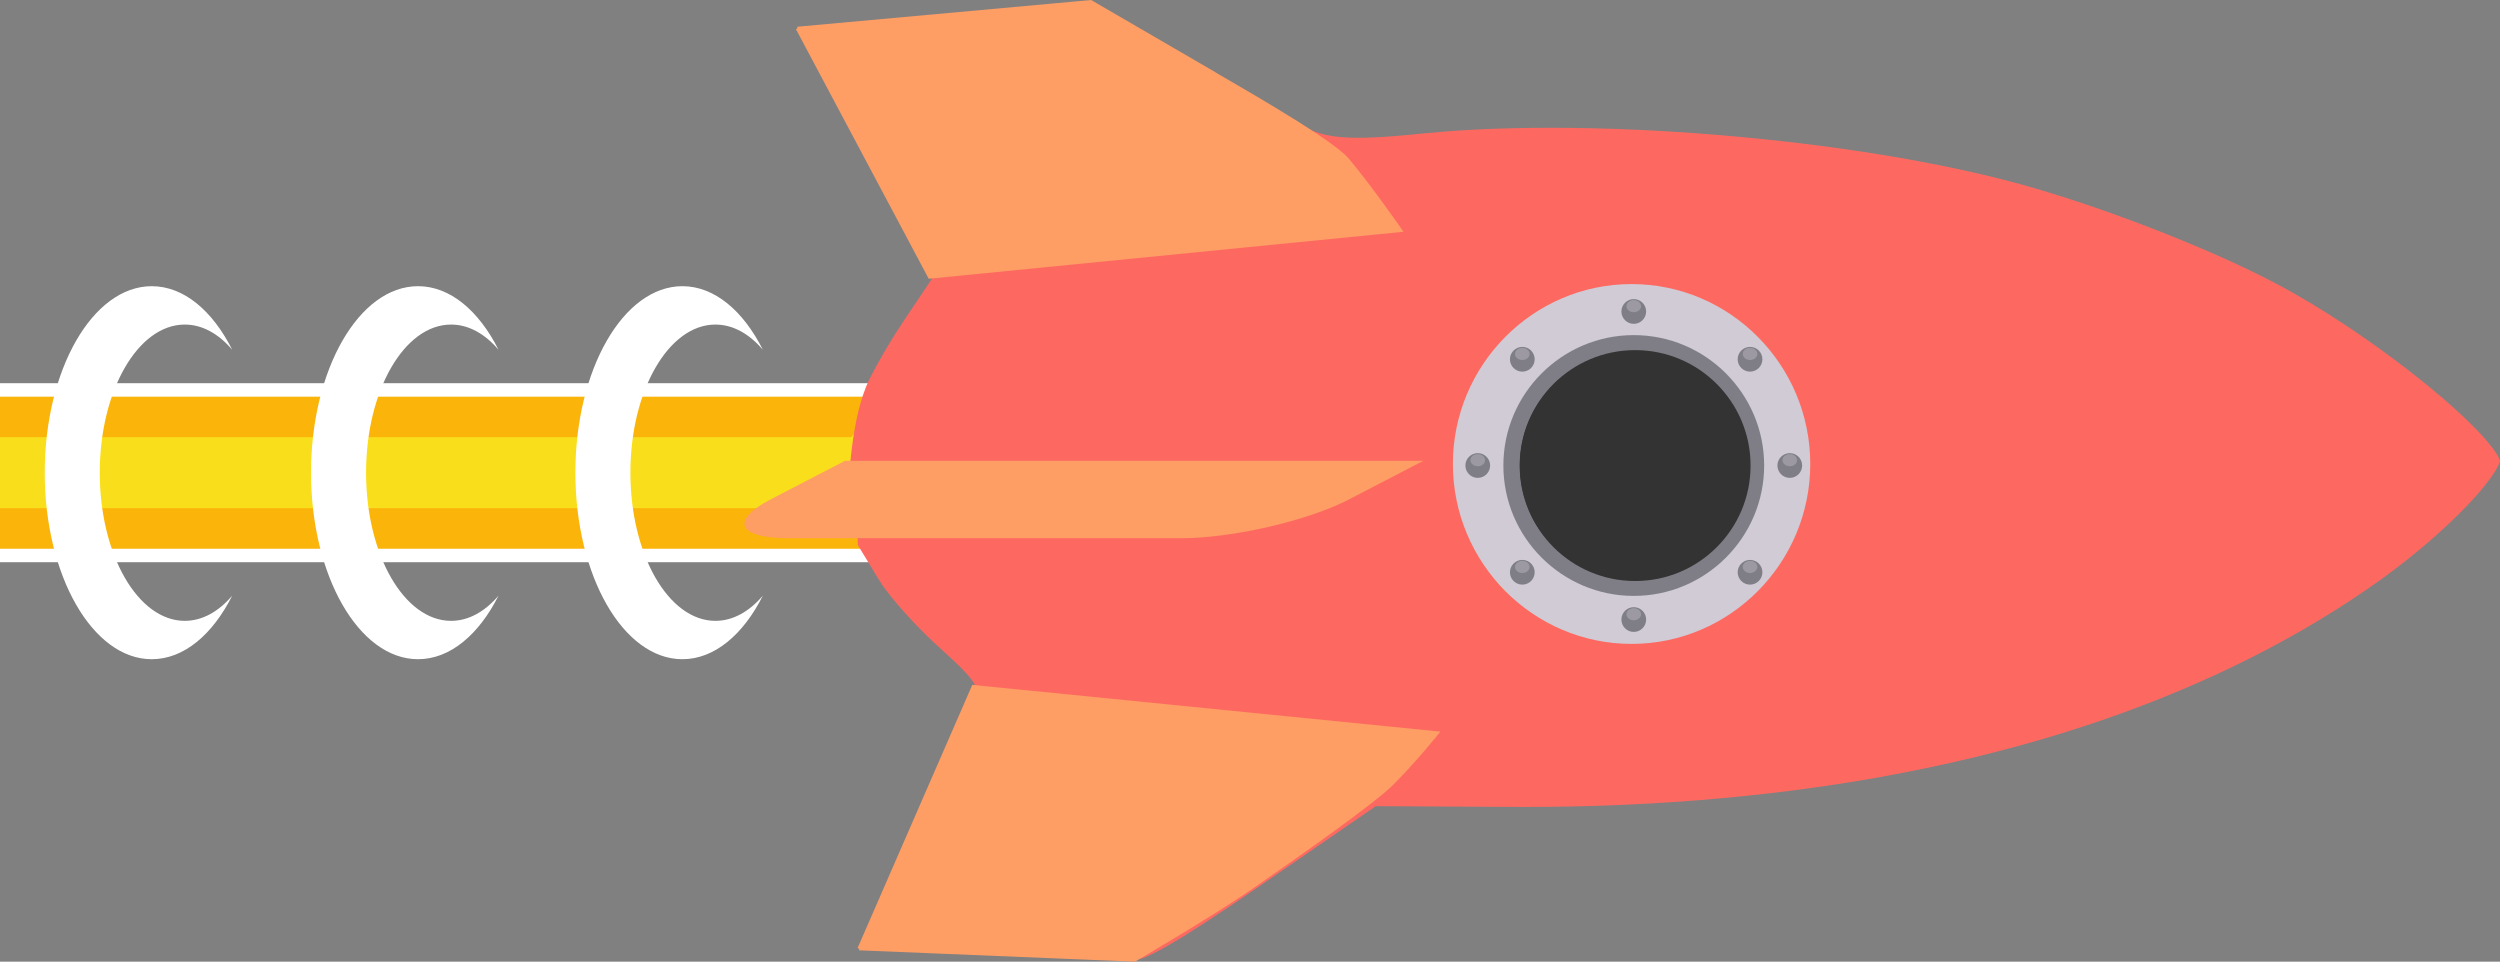 <?xml version="1.0" encoding="UTF-8" standalone="no"?>
<svg
   xmlns:dc="http://purl.org/dc/elements/1.1/"
   xmlns:cc="http://creativecommons.org/ns#"
   xmlns:rdf="http://www.w3.org/1999/02/22-rdf-syntax-ns#"
   xmlns:svg="http://www.w3.org/2000/svg"
   xmlns="http://www.w3.org/2000/svg"
   xmlns:sodipodi="http://sodipodi.sourceforge.net/DTD/sodipodi-0.dtd"
   xmlns:inkscape="http://www.inkscape.org/namespaces/inkscape"
   width="202.687mm"
   height="77.967mm"
   viewBox="0 0 202.687 77.967"
   version="1.1"
   id="svg12510"
   inkscape:version="1.0.2 (e86c870879, 2021-01-15)"
   sodipodi:docname="rocketpooliconwithexhaust.svg">
  <rect x="0" y="0" width="202.687" height="77.967" fill="#808080" stroke="none"/>
  <defs
     id="defs12504" />
  <sodipodi:namedview
     id="base"
     pagecolor="#000000"
     bordercolor="#666666"
     borderopacity="1.0"
     inkscape:pageopacity="0"
     inkscape:pageshadow="2"
     inkscape:zoom="0.35"
     inkscape:cx="-406.86842"
     inkscape:cy="235.40568"
     inkscape:document-units="mm"
     inkscape:current-layer="layer1"
     inkscape:document-rotation="0"
     showgrid="false"
     fit-margin-top="0"
     fit-margin-left="0"
     fit-margin-right="0"
     fit-margin-bottom="0"
     inkscape:window-width="1530"
     inkscape:window-height="968"
     inkscape:window-x="1326"
     inkscape:window-y="533"
     inkscape:window-maximized="0" />
  <g
     inkscape:label="Layer 1"
     inkscape:groupmode="layer"
     id="layer1"
     transform="translate(-0.613,-85.304)">
    <path
       d="M 0.613,130.885 H 102.834 V 116.372 H 0.613 v 14.513"
       style="fill:#ffffff;fill-opacity:1;fill-rule:evenodd;stroke:none;stroke-width:0.035"
       id="path10847" />
    <path
       d="M 80.284,111.96 H 125.384 c 6.418,0 11.669,5.251 11.669,11.669 v 0 c 0,6.418 -5.25,11.67 -11.669,11.67 H 80.284 c -6.418,0 -11.669,-5.251 -11.669,-11.67 v 0 c 0,-6.417 5.251,-11.669 11.669,-11.669"
       style="fill:#ffffff;fill-opacity:1;fill-rule:evenodd;stroke:none;stroke-width:0.035"
       id="path10849" />
    <path
       d="M 0.613,129.793 H 102.834 V 117.465 H 0.613 v 12.329"
       style="fill:#fab40a;fill-opacity:1;fill-rule:evenodd;stroke:none;stroke-width:0.035"
       id="path10855" />
    <path
       d="m 78.528,113.715 h 48.612 c 5.452,0 9.913,4.461 9.913,9.913 v 0 c 0,5.452 -4.461,9.914 -9.913,9.914 H 78.528 c -5.452,0 -9.913,-4.462 -9.913,-9.914 v 0 c 0,-5.452 4.461,-9.913 9.913,-9.913"
       style="fill:#fab40a;fill-opacity:1;fill-rule:evenodd;stroke:none;stroke-width:0.035"
       id="path10857" />
    <path
       d="M 0.613,126.506 H 102.834 v -5.756 H 0.613 v 5.756"
       style="fill:#f9de1b;fill-opacity:1;fill-rule:evenodd;stroke:none;stroke-width:0.035"
       id="path10859" />
    <path
       d="M 73.242,119.001 H 132.425 c 2.545,0 4.628,2.083 4.628,4.627 v 0 c 0,2.546 -2.082,4.628 -4.628,4.628 H 73.242 c -2.545,0 -4.627,-2.082 -4.627,-4.628 v 0 c 0,-2.545 2.083,-4.627 4.627,-4.627"
       style="fill:#f9de1b;fill-opacity:1;fill-rule:evenodd;stroke:none;stroke-width:0.035"
       id="path10861" />
    <path
       d="m 12.916,108.507 c 2.601,0 4.934,1.996 6.525,5.155 -1.099,-1.291 -2.422,-2.044 -3.848,-2.044 -3.806,0 -6.891,5.378 -6.891,12.01 0,6.634 3.085,12.011 6.891,12.011 1.425,0 2.749,-0.754 3.848,-2.044 -1.591,3.16 -3.924,5.154 -6.525,5.154 -4.792,0 -8.676,-6.769 -8.676,-15.121 0,-8.351 3.884,-15.121 8.676,-15.121"
       style="fill:#ffffff;fill-opacity:1;fill-rule:evenodd;stroke:none;stroke-width:0.035"
       id="path10873" />
    <path
       d="m 55.938,108.507 c 2.601,0 4.935,1.996 6.524,5.155 -1.099,-1.291 -2.423,-2.044 -3.847,-2.044 -3.806,0 -6.892,5.378 -6.892,12.01 0,6.634 3.086,12.011 6.892,12.011 1.425,0 2.748,-0.754 3.847,-2.044 -1.59,3.16 -3.924,5.154 -6.524,5.154 -4.792,0 -8.676,-6.769 -8.676,-15.121 0,-8.351 3.884,-15.121 8.676,-15.121"
       style="fill:#ffffff;fill-opacity:1;fill-rule:evenodd;stroke:none;stroke-width:0.035"
       id="path10875" />
    <path
       d="m 34.506,108.507 c 2.601,0 4.934,1.996 6.525,5.155 -1.099,-1.291 -2.423,-2.044 -3.847,-2.044 -3.806,0 -6.892,5.378 -6.892,12.01 0,6.634 3.085,12.011 6.892,12.011 1.425,0 2.748,-0.754 3.847,-2.044 -1.59,3.16 -3.924,5.154 -6.525,5.154 -4.792,0 -8.676,-6.769 -8.676,-15.121 0,-8.351 3.884,-15.121 8.676,-15.121"
       style="fill:#ffffff;fill-opacity:1;fill-rule:evenodd;stroke:none;stroke-width:0.035"
       id="path10877" />
    <path
       id="path10498-1"
       style="fill:#fd6961;fill-opacity:1;stroke:none;stroke-width:0.638;stroke-miterlimit:4;stroke-dasharray:none;stroke-opacity:1"
       d="m 92.93,163.046 c -0.402,-0.039 -0.806,-0.058 -1.21,-0.08 -1.22,-0.063 -2.441,-0.108 -3.662,-0.151 -1.927,-0.067 -3.855,-0.12 -5.783,-0.167 -1.724,-0.043 -3.449,-0.087 -5.174,-0.139 -0.101,-0.003 -0.209,-0.006 -0.313,-0.01 -0.468,-0.015 -0.936,-0.03 -1.404,-0.047 -0.024,-0.001 -0.059,-0.002 -0.087,-0.003 -0.299,-0.011 -0.598,-0.023 -0.896,-0.035 -0.036,-0.002 -0.082,-0.004 -0.122,-0.005 -0.177,-0.007 -0.353,-0.016 -0.53,-0.024 -0.012,-7e-4 -0.042,-0.002 -0.061,-0.003 -0.304,-0.015 -0.609,-0.032 -0.913,-0.051 -0.01,-7.1e-4 -0.042,-0.003 -0.061,-0.004 -0.033,-0.002 -0.067,-0.004 -0.1,-0.007 -0.012,-0.001 -0.042,-0.003 -0.061,-0.004 -0.033,-0.002 -0.067,-0.005 -0.1,-0.007 -0.012,-7.1e-4 -0.042,-0.003 -0.061,-0.004 -0.437,-0.033 -0.874,-0.069 -1.307,-0.135 -0.097,-0.015 -0.194,-0.031 -0.289,-0.051 0.189,-0.493 0.395,-0.979 0.603,-1.465 0.006,-0.013 0.017,-0.039 0.025,-0.057 0.03,-0.069 0.061,-0.143 0.089,-0.207 0.141,-0.325 0.282,-0.65 0.425,-0.974 0.007,-0.015 0.018,-0.041 0.027,-0.06 0.064,-0.146 0.129,-0.292 0.193,-0.438 0.011,-0.025 0.027,-0.061 0.04,-0.09 0.134,-0.302 0.269,-0.604 0.404,-0.905 0.021,-0.047 0.046,-0.102 0.068,-0.151 0.874,-1.945 1.764,-3.882 2.664,-5.815 0.643,-1.379 1.292,-2.756 1.949,-4.128 0.026,-0.054 0.055,-0.115 0.083,-0.172 0.515,-1.074 1.036,-2.146 1.573,-3.209 0.22,-0.436 0.446,-0.869 0.68,-1.297 0.173,-0.324 0.31,-0.675 0.342,-1.044 0.037,-0.396 -0.054,-0.797 -0.231,-1.15 -0.197,-0.397 -0.48,-0.741 -0.776,-1.067 -0.392,-0.43 -0.816,-0.829 -1.239,-1.226 -0.432,-0.404 -0.872,-0.8 -1.308,-1.2 -0.775,-0.718 -1.516,-1.475 -2.229,-2.256 -0.596,-0.655 -1.175,-1.327 -1.711,-2.033 -0.212,-0.282 -0.416,-0.57 -0.597,-0.873 -0.568,-0.935 -1.138,-1.87 -1.706,-2.804 -3.91,0.165 3.91,-0.165 0,0 9.9e-4,-1.575 -0.435,-2.303 -0.435,-3.877 -0.161,-1.619 -0.075,-1.42 -0.175,-2.527 0.006,-0.376 -0.091,0.426 -0.035,0.053 0.407,-4.636 1.271,-6.489 1.697,-7.322 0.002,-0.003 0.019,-0.036 0.026,-0.05 0.332,-0.644 0.685,-1.276 1.049,-1.902 0.007,-0.012 0.021,-0.037 0.031,-0.054 0.022,-0.038 0.044,-0.075 0.066,-0.113 0.006,-0.01 0.022,-0.037 0.031,-0.053 0.472,-0.803 0.966,-1.593 1.486,-2.365 0.82,-1.223 1.639,-2.446 2.458,-3.669 -1.675,-3.128 -3.348,-6.257 -5.024,-9.384 -1.35,-2.514 -2.704,-5.025 -4.074,-7.528 -0.279,-0.508 -0.56,-1.015 -0.842,-1.522 -0.056,-0.103 -0.11,-0.206 -0.163,-0.311 0,0 -0.018,-0.036 -0.025,-0.05 -0.166,-0.333 -0.317,-0.674 -0.44,-1.026 0.205,-0.033 0.427,-0.064 0.622,-0.092 0.268,-0.037 0.537,-0.073 0.806,-0.107 0.022,-0.002 0.056,-0.007 0.083,-0.01 0.061,-0.008 0.13,-0.016 0.186,-0.023 0.273,-0.033 0.55,-0.066 0.825,-0.098 0.017,-0.002 0.047,-0.005 0.069,-0.008 0.623,-0.071 1.247,-0.138 1.871,-0.203 0.058,-0.006 0.124,-0.013 0.185,-0.019 0.197,-0.02 0.395,-0.04 0.592,-0.06 0.036,-0.004 0.081,-0.008 0.121,-0.012 1.792,-0.177 3.589,-0.337 5.381,-0.484 1.661,-0.134 3.322,-0.265 4.983,-0.397 2.572,-0.204 5.145,-0.409 7.717,-0.613 3.307,1.913 6.614,3.825 9.921,5.739 1.117,0.647 2.235,1.294 3.352,1.941 1.235,0.716 2.472,1.434 3.707,2.152 0.578,0.345 1.214,0.586 1.869,0.731 0.792,0.177 1.605,0.23 2.415,0.24 0.995,0.011 1.989,-0.046 2.98,-0.12 0.924,-0.069 1.846,-0.161 2.769,-0.253 0.514,-0.05 1.029,-0.094 1.544,-0.135 0.011,-7.2e-4 0.042,-0.003 0.061,-0.005 0.309,-0.024 0.617,-0.046 0.926,-0.066 0.013,-0.001 0.042,-0.003 0.061,-0.004 0.748,-0.049 1.498,-0.089 2.247,-0.121 0.015,-3.6e-4 0.042,-0.002 0.062,-0.002 0.211,-0.009 0.422,-0.017 0.633,-0.025 0.036,-0.001 0.083,-0.003 0.123,-0.004 0.101,-0.004 0.203,-0.007 0.304,-0.01 0.015,-7.2e-4 0.042,-10e-4 0.062,-0.002 0.834,-0.027 1.668,-0.044 2.501,-0.054 0.015,0 0.042,-3.6e-4 0.062,-7.2e-4 1.013,-0.011 2.026,-0.011 3.04,0 0.018,0 0.048,7.2e-4 0.071,7.2e-4 0.489,0.006 0.978,0.014 1.467,0.024 0.032,7.1e-4 0.073,0.002 0.108,0.002 0.498,0.011 0.996,0.024 1.494,0.039 0.058,0.002 0.125,0.004 0.186,0.006 0.046,0.001 0.09,0.003 0.134,0.004 0.179,0.006 0.358,0.012 0.537,0.018 0.011,3.5e-4 0.042,0.002 0.061,0.002 2.688,0.099 5.374,0.263 8.055,0.485 0.035,0.003 0.08,0.007 0.118,0.01 0.427,0.036 0.854,0.073 1.281,0.112 0.041,0.004 0.091,0.008 0.136,0.012 0.071,0.007 0.143,0.013 0.214,0.02 0.024,0.002 0.059,0.005 0.086,0.008 0.123,0.012 0.251,0.024 0.372,0.035 0.919,0.088 1.838,0.182 2.755,0.284 0.057,0.006 0.122,0.014 0.181,0.02 0.482,0.054 0.964,0.11 1.446,0.168 0.05,0.006 0.107,0.013 0.16,0.019 0.38,0.046 0.76,0.094 1.14,0.142 0.059,0.008 0.125,0.016 0.187,0.024 0.555,0.072 1.11,0.147 1.664,0.224 0.02,0.003 0.051,0.007 0.075,0.011 0.688,0.097 1.376,0.198 2.063,0.303 0.039,0.006 0.087,0.013 0.13,0.02 0.087,0.013 0.174,0.027 0.261,0.041 0.03,0.005 0.07,0.011 0.103,0.016 0.096,0.015 0.193,0.03 0.289,0.046 0.039,0.006 0.087,0.014 0.13,0.021 0.162,0.026 0.324,0.052 0.485,0.079 0.02,0.003 0.051,0.008 0.075,0.012 0.219,0.036 0.44,0.072 0.657,0.109 0.448,0.076 0.896,0.154 1.343,0.234 0.013,0.002 0.042,0.007 0.061,0.011 0.615,0.111 1.229,0.225 1.842,0.345 0.015,0.002 0.042,0.008 0.061,0.012 1.139,0.222 2.275,0.461 3.407,0.719 0.011,0.003 0.041,0.01 0.06,0.014 0.12,0.028 0.241,0.056 0.362,0.083 0.011,0.003 0.04,0.009 0.058,0.014 0.067,0.016 0.142,0.034 0.212,0.05 1.033,0.243 2.062,0.504 3.085,0.786 0.136,0.038 0.273,0.076 0.409,0.114 0.02,0.006 0.052,0.015 0.077,0.022 0.041,0.012 0.089,0.025 0.125,0.036 2.057,0.587 4.093,1.249 6.112,1.958 0.143,0.051 0.286,0.101 0.428,0.151 0.033,0.012 0.075,0.027 0.112,0.04 0.619,0.221 1.236,0.446 1.851,0.676 0.013,0.005 0.04,0.015 0.058,0.022 0.894,0.334 1.784,0.679 2.67,1.032 0.013,0.005 0.04,0.016 0.057,0.023 0.11,0.044 0.22,0.088 0.33,0.132 0.013,0.005 0.039,0.016 0.057,0.023 0.239,0.097 0.478,0.194 0.717,0.291 0.013,0.005 0.039,0.016 0.057,0.024 0.668,0.275 1.326,0.552 1.989,0.838 0.013,0.006 0.039,0.017 0.057,0.025 1.445,0.626 2.878,1.282 4.289,1.983 0.942,0.468 1.872,0.96 2.785,1.482 0.903,0.515 1.796,1.054 2.676,1.61 0.036,0.023 0.08,0.051 0.112,0.071 1.8,1.143 3.555,2.357 5.264,3.633 1.355,1.012 2.682,2.063 3.965,3.167 0.959,0.827 1.896,1.681 2.776,2.593 0.23,0.24 0.456,0.483 0.674,0.734 0.001,0.001 0.027,0.031 0.037,0.043 0.298,0.347 0.587,0.704 0.836,1.089 0.111,0.175 0.216,0.356 0.287,0.552 0.018,0.036 -0.005,0.075 -0.011,0.111 -0.07,0.231 -0.184,0.446 -0.305,0.654 -0.252,0.428 -0.547,0.83 -0.855,1.219 -0.488,0.612 -1.012,1.194 -1.553,1.758 -0.007,0.007 -0.029,0.03 -0.043,0.044 -0.418,0.433 -0.847,0.855 -1.283,1.269 -0.007,0.006 -0.031,0.029 -0.044,0.042 -0.049,0.046 -0.098,0.092 -0.147,0.138 -0.007,0.005 -0.031,0.029 -0.044,0.041 -0.241,0.225 -0.485,0.448 -0.73,0.669 -0.007,0.006 -0.032,0.028 -0.046,0.041 -0.442,0.396 -0.891,0.783 -1.346,1.164 -0.008,0.007 -0.033,0.027 -0.047,0.039 -1.369,1.143 -2.791,2.221 -4.261,3.229 -1.639,1.129 -3.323,2.192 -5.042,3.192 -0.013,0.007 -0.037,0.021 -0.054,0.031 -0.047,0.028 -0.102,0.059 -0.145,0.084 -0.667,0.385 -1.339,0.761 -2.016,1.127 -0.019,0.01 -0.048,0.026 -0.07,0.038 -0.45,0.243 -0.903,0.482 -1.358,0.718 -0.022,0.011 -0.054,0.028 -0.081,0.041 -0.247,0.127 -0.494,0.253 -0.742,0.378 -0.022,0.011 -0.055,0.027 -0.081,0.041 -0.774,0.389 -1.553,0.766 -2.337,1.132 -0.017,0.008 -0.045,0.021 -0.066,0.031 -2.814,1.31 -5.694,2.476 -8.618,3.513 -0.013,0.004 -0.04,0.014 -0.058,0.021 -0.351,0.124 -0.7,0.245 -1.053,0.366 -0.045,0.015 -0.09,0.031 -0.135,0.046 -0.011,0.004 -0.04,0.013 -0.058,0.02 -0.118,0.04 -0.237,0.08 -0.355,0.12 -0.011,0.004 -0.04,0.013 -0.058,0.019 -0.532,0.178 -1.065,0.352 -1.6,0.523 -0.011,0.004 -0.04,0.013 -0.059,0.018 -0.119,0.038 -0.238,0.075 -0.357,0.113 -0.011,0.004 -0.04,0.013 -0.059,0.018 -1.583,0.496 -3.178,0.956 -4.781,1.383 -0.015,0.004 -0.041,0.011 -0.06,0.016 -0.103,0.027 -0.205,0.054 -0.308,0.082 -0.013,0.003 -0.041,0.011 -0.06,0.015 -2.817,0.739 -5.661,1.376 -8.521,1.919 -2.164,0.412 -4.338,0.771 -6.519,1.08 -0.58,0.083 -1.161,0.161 -1.742,0.237 -0.017,0.002 -0.047,0.006 -0.069,0.009 -1.303,0.169 -2.607,0.321 -3.914,0.456 -0.015,0.001 -0.042,0.004 -0.062,0.006 -0.632,0.065 -1.267,0.127 -1.898,0.185 -0.659,0.06 -1.318,0.116 -1.978,0.168 -0.015,0.001 -0.042,0.003 -0.062,0.005 -0.705,0.056 -1.411,0.106 -2.117,0.153 -0.519,0.034 -1.042,0.066 -1.563,0.096 -0.087,0.005 -0.169,0.01 -0.257,0.015 -0.731,0.04 -1.462,0.076 -2.194,0.108 -0.028,0.001 -0.066,0.003 -0.097,0.004 -0.145,0.006 -0.291,0.012 -0.437,0.018 -0.031,0.001 -0.073,0.003 -0.108,0.004 -0.194,0.008 -0.389,0.015 -0.583,0.022 -0.036,0.001 -0.082,0.003 -0.122,0.004 -0.304,0.011 -0.609,0.021 -0.915,0.03 -0.07,0.002 -0.148,0.004 -0.221,0.006 -0.157,0.005 -0.313,0.009 -0.47,0.013 -0.036,7.1e-4 -0.082,0.002 -0.122,0.003 -0.203,0.005 -0.407,0.01 -0.61,0.015 -0.013,3.6e-4 -0.042,7.2e-4 -0.062,10e-4 -0.176,0.004 -0.353,0.007 -0.529,0.011 -0.024,3.5e-4 -0.059,10e-4 -0.087,10e-4 -0.415,0.008 -0.83,0.014 -1.245,0.019 -0.05,3.6e-4 -0.108,0.001 -0.161,0.002 -1.337,0.016 -2.675,0.014 -4.012,0.005 -3.378,-0.018 -6.757,-0.037 -10.136,-0.055 -3.247,2.233 -6.494,4.466 -9.742,6.698 -1.416,0.971 -2.839,1.931 -4.281,2.863 -0.486,0.314 -0.974,0.623 -1.466,0.928 -0.01,0.006 -0.036,0.022 -0.052,0.032 -0.665,0.409 -1.336,0.811 -2.024,1.18 -0.353,0.188 -0.709,0.371 -1.078,0.524 -0.157,0.063 -0.316,0.126 -0.482,0.161 -0.034,0.006 -0.069,-0.005 -0.103,-0.006 z m 39.963,-25.738 c 1.795,0.003 3.587,-0.342 5.259,-0.999 2.174,-0.852 4.146,-2.233 5.68,-4.007 1.066,-1.231 1.918,-2.651 2.493,-4.18 0.475,-1.26 0.761,-2.591 0.857,-3.935 0.118,-1.604 -0.021,-3.228 -0.425,-4.784 -0.419,-1.621 -1.122,-3.167 -2.067,-4.545 -1.132,-1.656 -2.611,-3.07 -4.312,-4.121 -1.381,-0.855 -2.908,-1.47 -4.493,-1.807 -1.533,-0.327 -3.119,-0.392 -4.675,-0.204 -0.589,0.07 -1.175,0.176 -1.748,0.331 -1.279,0.343 -2.499,0.893 -3.631,1.582 -1.273,0.776 -2.438,1.732 -3.452,2.829 -0.887,0.962 -1.659,2.037 -2.248,3.21 -0.311,0.62 -0.567,1.268 -0.758,1.936 -0.366,1.259 -0.544,2.569 -0.571,3.879 -0.029,1.469 0.133,2.943 0.492,4.368 0.262,1.041 0.634,2.056 1.132,3.006 0.365,0.708 0.735,1.416 1.178,2.079 0.321,0.479 0.688,0.928 1.108,1.322 0.632,0.596 1.365,1.068 2.107,1.511 0.5,0.297 1.006,0.582 1.515,0.862 1.418,0.766 2.968,1.285 4.561,1.519 0.662,0.098 1.331,0.147 2,0.148 z"
       sodipodi:nodetypes="ccccscccccccccccsccccccccssccccccccccccccccccccccccccccccccccccccscscccccccccccccccccccccccccccccccccccccscccccssccccsscccccccccccccccccccccscccccccccccccsccccccccccccccccccccccccccccccccccccccccccccccccccccccccccccccccccccccccccccccccccccccccccccccccccccccccccccccc" />
    <path
       d="m 132.893,137.508 c 7.979,0 14.486,-6.553 14.486,-14.586 0,-8.034 -6.508,-14.587 -14.486,-14.587 -7.979,0 -14.487,6.552 -14.487,14.587 0,8.034 6.508,14.586 14.487,14.586"
       style="fill:#d0cbd5;fill-opacity:1;fill-rule:evenodd;stroke:none;stroke-width:0.007"
       id="path11675-0-5" />
    <path
       d="m 133.071,133.617 c 5.823,0 10.571,-4.749 10.571,-10.572 0,-5.823 -4.749,-10.572 -10.571,-10.572 -5.823,0 -10.572,4.749 -10.572,10.572 0,5.823 4.749,10.572 10.572,10.572"
       style="fill:#7f7e86;fill-opacity:1;fill-rule:evenodd;stroke:none;stroke-width:0.007"
       id="path11679-2-5" />
    <path
       d="m 133.071,132.278 c 5.085,0 9.233,-4.148 9.233,-9.233 0,-5.086 -4.148,-9.233 -9.233,-9.233 -5.086,0 -9.234,4.148 -9.234,9.233 0,5.086 4.148,9.233 9.234,9.233"
       style="fill:#2e2c30;fill-opacity:1;fill-rule:evenodd;stroke:none;stroke-width:0.007"
       id="path11681-6-4" />
    <path
       d="m 142.091,121.075 c 0.484,2.215 0.159,4.612 -1.097,6.712 -2.619,4.376 -8.289,5.8 -12.665,3.181 -0.664,-0.397 -1.26,-0.865 -1.784,-1.388 0.252,-0.58 0.544,-1.152 0.879,-1.711 3.18,-5.314 9.146,-7.875 14.667,-6.794"
       style="fill:#353437;fill-opacity:1;fill-rule:evenodd;stroke:none;stroke-width:0.007"
       id="path11683-1-7" />
    <path
       d="m 141.651,126.463 c -1.358,3.408 -4.688,5.816 -8.58,5.816 -3.892,0 -7.221,-2.408 -8.58,-5.816 2.402,-1.768 5.369,-2.814 8.58,-2.814 3.211,0 6.178,1.046 8.58,2.814"
       style="fill:#585762;fill-opacity:1;fill-rule:evenodd;stroke:none;stroke-width:0.007"
       id="path11685-8-6" />
    <path
       d="m 141.046,127.701 c -1.602,2.738 -4.573,4.577 -7.974,4.577 -3.401,0 -6.372,-1.839 -7.975,-4.577 2.211,-1.692 4.975,-2.699 7.975,-2.699 2.999,0 5.763,1.006 7.974,2.699"
       style="fill:#5c45a5;fill-opacity:1;fill-rule:evenodd;stroke:none;stroke-width:0.007"
       id="path11687-7-5" />
    <path
       d="m 130.703,125.216 c 0.768,-0.14 1.56,-0.213 2.368,-0.213 2.013,0 3.92,0.453 5.626,1.263 -0.589,0.276 -1.574,0.034 -2.214,0.034 -4.019,0 -1.569,-0.361 -3.354,-0.65 -1.148,-0.186 -1.926,-0.323 -2.426,-0.434"
       style="fill:#fefefd;fill-opacity:1;fill-rule:evenodd;stroke:none;stroke-width:0.007"
       id="path11689-9-6" />
    <path
       d="m 137.909,130.91 c -1.407,0.867 -3.064,1.368 -4.838,1.368 -3.014,0 -5.689,-1.444 -7.375,-3.678 1.286,-0.163 2.924,-0.134 3.944,0.162 1.606,0.466 4.093,-0.867 5.111,-0.122 1.097,0.803 -1.001,0.897 1.851,1.172 0.673,0.065 1.153,0.49 1.306,1.098"
       style="fill:#7fc948;fill-opacity:1;fill-rule:evenodd;stroke:none;stroke-width:0.007"
       id="path11691-2-9" />
    <path
       d="m 133.071,121.182 c 2.665,0 4.838,-1.446 4.838,-3.219 0,-1.773 -2.173,-3.219 -4.838,-3.219 -2.665,0 -4.838,1.446 -4.838,3.219 0,1.773 2.173,3.219 4.838,3.219"
       style="fill:#626068;fill-opacity:1;fill-rule:evenodd;stroke:none;stroke-width:0.007"
       id="path11693-0-3" />
    <path
       d="m 128.382,122.148 c 1.119,0 2.031,-0.912 2.031,-2.031 0,-1.119 -0.912,-2.031 -2.031,-2.031 -1.119,0 -2.031,0.912 -2.031,2.031 0,1.119 0.912,2.031 2.031,2.031"
       style="fill:#e9531d;fill-opacity:1;fill-rule:evenodd;stroke:none;stroke-width:0.007"
       id="path11695-2-7" />
    <path
       d="m 128.381,118.085 c 1.122,0 2.031,0.909 2.031,2.031 0,0.175 -0.022,0.345 -0.064,0.507 -1.228,-0.557 -2.05,-1.48 -2.111,-2.533 0.048,-0.003 0.096,-0.005 0.144,-0.005"
       style="fill:#f46b36;fill-opacity:1;fill-rule:evenodd;stroke:none;stroke-width:0.007"
       id="path11697-3-4" />
    <path
       d="m 129.564,119.13 c 0.241,0 0.436,0.195 0.436,0.436 0,0.241 -0.195,0.436 -0.436,0.436 -0.241,0 -0.436,-0.195 -0.436,-0.436 0,-0.241 0.195,-0.436 0.436,-0.436 z m -1.431,1.468 c 0.342,0 0.62,0.278 0.62,0.62 0,0.342 -0.278,0.62 -0.62,0.62 -0.342,0 -0.62,-0.278 -0.62,-0.62 0,-0.342 0.278,-0.62 0.62,-0.62 z m -0.779,-1.126 c 0.088,0 0.159,0.071 0.159,0.159 0,0.088 -0.071,0.159 -0.159,0.159 -0.088,0 -0.159,-0.071 -0.159,-0.159 0,-0.088 0.071,-0.159 0.159,-0.159 z m 0.856,0 c 0.146,0 0.265,0.119 0.265,0.265 0,0.146 -0.119,0.265 -0.265,0.265 -0.146,0 -0.265,-0.119 -0.265,-0.265 0,-0.146 0.119,-0.265 0.265,-0.265 z m 1.255,1.052 c 0.15,0 0.272,0.122 0.272,0.272 0,0.15 -0.122,0.272 -0.272,0.272 -0.15,0 -0.272,-0.122 -0.272,-0.272 0,-0.15 0.122,-0.272 0.272,-0.272 z m -1.638,-2.039 c 0.178,0 0.322,0.144 0.322,0.322 0,0.178 -0.144,0.322 -0.322,0.322 -0.178,0 -0.322,-0.144 -0.322,-0.322 0,-0.178 0.144,-0.322 0.322,-0.322 z m -0.769,1.762 c 0.163,0 0.296,0.132 0.296,0.296 0,0.163 -0.132,0.296 -0.296,0.296 -0.163,0 -0.296,-0.132 -0.296,-0.296 0,-0.163 0.132,-0.296 0.296,-0.296 z m 1.695,-1.68 c 0.117,0 0.212,0.095 0.212,0.212 0,0.117 -0.095,0.212 -0.212,0.212 -0.117,0 -0.212,-0.095 -0.212,-0.212 0,-0.117 0.095,-0.212 0.212,-0.212 v 0"
       style="fill:#d64420;fill-opacity:1;fill-rule:evenodd;stroke:none;stroke-width:0.007"
       id="path11699-7-5" />
    <path
       d="m 129.564,119.13 c 0.241,0 0.436,0.195 0.436,0.436 0,0.241 -0.195,0.436 -0.436,0.436 -0.241,0 -0.436,-0.195 -0.436,-0.436 0,-0.241 0.195,-0.436 0.436,-0.436 z m -0.812,-0.563 c 0.117,0 0.212,0.095 0.212,0.212 0,0.117 -0.095,0.212 -0.212,0.212 -0.117,0 -0.212,-0.095 -0.212,-0.212 0,-0.117 0.095,-0.212 0.212,-0.212 v 0"
       style="fill:#f2541b;fill-opacity:1;fill-rule:evenodd;stroke:none;stroke-width:0.007"
       id="path11701-5-2" />
    <path
       d="m 138.724,121.879 0.064,0.409 0.409,0.064 -0.409,0.064 -0.064,0.409 -0.064,-0.409 -0.409,-0.064 0.409,-0.064 z m 2.031,0 0.012,0.078 0.078,0.012 -0.078,0.012 -0.012,0.078 -0.012,-0.078 -0.078,-0.012 0.078,-0.012 z m -9.939,0.09 0.018,0.116 0.116,0.018 -0.116,0.018 -0.018,0.116 -0.018,-0.116 -0.116,-0.018 0.116,-0.018 z m -5.531,1.078 0.034,0.215 0.215,0.034 -0.215,0.034 -0.034,0.215 -0.034,-0.215 -0.215,-0.034 0.215,-0.034 z m -0.114,-2.635 0.018,0.116 0.116,0.018 -0.116,0.018 -0.018,0.116 -0.018,-0.116 -0.116,-0.018 0.116,-0.018 z m 7.835,-2.757 0.012,0.078 0.078,0.012 -0.078,0.012 -0.012,0.078 -0.012,-0.078 -0.077,-0.012 0.077,-0.012 z m 1.884,3.85 0.022,0.141 0.141,0.022 -0.141,0.022 -0.022,0.141 -0.022,-0.141 -0.141,-0.022 0.141,-0.022 z m 3.524,-1.827 0.022,0.141 0.141,0.022 -0.141,0.022 -0.022,0.141 -0.022,-0.141 -0.141,-0.022 0.141,-0.022 z m -9.947,3.618 0.018,0.116 0.116,0.018 -0.116,0.018 -0.018,0.116 -0.018,-0.116 -0.116,-0.018 0.116,-0.018 z m -2.799,0.999 0.018,0.116 0.116,0.018 -0.116,0.018 -0.018,0.116 -0.018,-0.116 -0.116,-0.018 0.116,-0.018 z m 14.288,-0.571 0.03,0.191 0.191,0.03 -0.191,0.03 -0.03,0.19 -0.03,-0.19 -0.191,-0.03 0.191,-0.03 z m -9.862,-7.716 0.022,0.141 0.141,0.022 -0.141,0.022 -0.022,0.141 -0.022,-0.141 -0.141,-0.022 0.141,-0.022 z m 4.755,0.759 0.025,0.162 0.162,0.025 -0.162,0.025 -0.025,0.162 -0.025,-0.162 -0.162,-0.025 0.162,-0.025 z m 1.167,1.737 0.034,0.219 0.219,0.034 -0.219,0.034 -0.034,0.219 -0.034,-0.219 -0.219,-0.034 0.219,-0.034 z m -4.976,-0.669 0.012,0.078 0.077,0.012 -0.077,0.012 -0.012,0.078 -0.012,-0.078 -0.078,-0.012 0.078,-0.012 z m 8.973,0.979 0.022,0.141 0.141,0.022 -0.141,0.022 -0.022,0.141 -0.022,-0.141 -0.141,-0.022 0.141,-0.022 0.022,-0.141 v 0"
       style="fill:#ffffff;fill-opacity:1;fill-rule:evenodd;stroke:none;stroke-width:0.007"
       id="path11703-9-5" />
    <path
       d="m 133.071,111.56 c 0.552,0 1.003,-0.451 1.003,-1.003 0,-0.553 -0.451,-1.003 -1.003,-1.003 -0.553,0 -1.003,0.451 -1.003,1.003 0,0.553 0.451,1.003 1.003,1.003"
       style="fill:#7f7e86;fill-opacity:1;fill-rule:evenodd;stroke:none;stroke-width:0.007"
       id="path11705-2-4" />
    <path
       d="m 133.071,110.616 c 0.326,0 0.591,-0.221 0.591,-0.491 0,-0.271 -0.266,-0.492 -0.591,-0.492 -0.326,0 -0.592,0.221 -0.592,0.492 0,0.271 0.266,0.491 0.592,0.491"
       style="fill:#9c99a2;fill-opacity:1;fill-rule:evenodd;stroke:none;stroke-width:0.007"
       id="path11707-2-7" />
    <path
       d="m 133.071,136.537 c 0.552,0 1.003,-0.451 1.003,-1.003 0,-0.553 -0.451,-1.003 -1.003,-1.003 -0.553,0 -1.003,0.451 -1.003,1.003 0,0.553 0.451,1.003 1.003,1.003"
       style="fill:#7f7e86;fill-opacity:1;fill-rule:evenodd;stroke:none;stroke-width:0.007"
       id="path11709-8-4" />
    <path
       d="m 133.071,135.592 c 0.326,0 0.591,-0.221 0.591,-0.491 0,-0.271 -0.266,-0.491 -0.591,-0.491 -0.326,0 -0.592,0.221 -0.592,0.491 0,0.271 0.266,0.491 0.592,0.491"
       style="fill:#9c99a2;fill-opacity:1;fill-rule:evenodd;stroke:none;stroke-width:0.007"
       id="path11711-9-4" />
    <path
       d="m 120.422,124.048 c 0.553,0 1.003,-0.451 1.003,-1.003 0,-0.553 -0.451,-1.003 -1.003,-1.003 -0.553,0 -1.003,0.451 -1.003,1.003 0,0.553 0.451,1.003 1.003,1.003"
       style="fill:#7f7e86;fill-opacity:1;fill-rule:evenodd;stroke:none;stroke-width:0.007"
       id="path11713-7-3" />
    <path
       d="m 120.422,123.104 c 0.326,0 0.592,-0.221 0.592,-0.492 0,-0.271 -0.266,-0.492 -0.592,-0.492 -0.326,0 -0.591,0.221 -0.591,0.492 0,0.271 0.266,0.492 0.591,0.492"
       style="fill:#9c99a2;fill-opacity:1;fill-rule:evenodd;stroke:none;stroke-width:0.007"
       id="path11715-3-0" />
    <path
       d="m 145.72,124.048 c 0.552,0 1.003,-0.451 1.003,-1.003 0,-0.553 -0.451,-1.003 -1.003,-1.003 -0.553,0 -1.003,0.451 -1.003,1.003 0,0.553 0.45,1.003 1.003,1.003"
       style="fill:#7f7e86;fill-opacity:1;fill-rule:evenodd;stroke:none;stroke-width:0.007"
       id="path11717-6-7" />
    <path
       d="m 145.72,123.104 c 0.326,0 0.591,-0.221 0.591,-0.492 0,-0.271 -0.266,-0.492 -0.591,-0.492 -0.326,0 -0.591,0.221 -0.591,0.492 0,0.271 0.266,0.492 0.591,0.492"
       style="fill:#9c99a2;fill-opacity:1;fill-rule:evenodd;stroke:none;stroke-width:0.007"
       id="path11719-1-8" />
    <path
       d="m 124.034,115.435 c 0.553,0 1.003,-0.451 1.003,-1.003 0,-0.553 -0.451,-1.003 -1.003,-1.003 -0.553,0 -1.003,0.451 -1.003,1.003 0,0.553 0.451,1.003 1.003,1.003"
       style="fill:#7f7e86;fill-opacity:1;fill-rule:evenodd;stroke:none;stroke-width:0.007"
       id="path11721-2-6" />
    <path
       d="m 124.034,114.491 c 0.326,0 0.591,-0.221 0.591,-0.491 0,-0.271 -0.266,-0.492 -0.591,-0.492 -0.326,0 -0.591,0.221 -0.591,0.492 0,0.271 0.266,0.491 0.591,0.491"
       style="fill:#9c99a2;fill-opacity:1;fill-rule:evenodd;stroke:none;stroke-width:0.007"
       id="path11723-9-8" />
    <path
       d="m 124.034,132.703 c 0.553,0 1.003,-0.451 1.003,-1.003 0,-0.553 -0.451,-1.003 -1.003,-1.003 -0.553,0 -1.003,0.451 -1.003,1.003 0,0.553 0.451,1.003 1.003,1.003"
       style="fill:#7f7e86;fill-opacity:1;fill-rule:evenodd;stroke:none;stroke-width:0.007"
       id="path11725-3-8" />
    <path
       d="m 124.034,131.759 c 0.326,0 0.591,-0.221 0.591,-0.492 0,-0.271 -0.266,-0.491 -0.591,-0.491 -0.326,0 -0.591,0.221 -0.591,0.491 0,0.271 0.266,0.492 0.591,0.492"
       style="fill:#9c99a2;fill-opacity:1;fill-rule:evenodd;stroke:none;stroke-width:0.007"
       id="path11727-1-4" />
    <path
       d="m 142.497,115.435 c 0.553,0 1.003,-0.451 1.003,-1.003 0,-0.553 -0.451,-1.003 -1.003,-1.003 -0.552,0 -1.003,0.451 -1.003,1.003 0,0.553 0.451,1.003 1.003,1.003"
       style="fill:#7f7e86;fill-opacity:1;fill-rule:evenodd;stroke:none;stroke-width:0.007"
       id="path11729-9-3" />
    <path
       d="m 142.497,114.491 c 0.326,0 0.592,-0.221 0.592,-0.491 0,-0.271 -0.266,-0.492 -0.592,-0.492 -0.326,0 -0.591,0.221 -0.591,0.492 0,0.271 0.266,0.491 0.591,0.491"
       style="fill:#9c99a2;fill-opacity:1;fill-rule:evenodd;stroke:none;stroke-width:0.007"
       id="path11731-4-1" />
    <path
       d="m 142.497,132.703 c 0.553,0 1.003,-0.451 1.003,-1.003 0,-0.553 -0.451,-1.003 -1.003,-1.003 -0.552,0 -1.003,0.451 -1.003,1.003 0,0.553 0.451,1.003 1.003,1.003"
       style="fill:#7f7e86;fill-opacity:1;fill-rule:evenodd;stroke:none;stroke-width:0.007"
       id="path11733-7-4" />
    <path
       d="m 142.497,131.759 c 0.326,0 0.592,-0.221 0.592,-0.492 0,-0.271 -0.266,-0.491 -0.592,-0.491 -0.326,0 -0.591,0.221 -0.591,0.491 0,0.271 0.266,0.492 0.591,0.492"
       style="fill:#9c99a2;fill-opacity:1;fill-rule:evenodd;stroke:none;stroke-width:0.007"
       id="path11735-8-9" />
    <circle
       style="fill:#333333;stroke:none;stroke-width:0.654;stroke-miterlimit:4;stroke-dasharray:none;stroke-opacity:1"
       id="path12446-2"
       cx="133.18"
       cy="123.05"
       r="9.36" />
    <path
       style="fill:#fe9d64;fill-opacity:1;stroke:#fe9d64;stroke-width:0.27px;stroke-linecap:butt;stroke-linejoin:miter;stroke-opacity:1"
       d="m 65.262,87.605 23.784,-2.162 9.846,5.721 c 0.202,0.181 9.499,5.338 10.96,7.077 1.897,2.259 4.307,5.742 4.307,5.742 l -38.174,3.779 -10.723,-20.156"
       id="path12722-0"
       sodipodi:nodetypes="cccsccc" />
    <path
       style="fill:#fe9d64;fill-opacity:1;stroke:#fe9d64;stroke-width:0.267px;stroke-linecap:butt;stroke-linejoin:miter;stroke-opacity:1"
       d="m 70.263,162.218 22.34,0.918 c 0,0 6.385,-3.741 9.429,-5.848 3.414,-2.363 9.889,-6.888 11.472,-8.481 1.926,-1.94 3.629,-4.079 3.629,-4.079 l -37.609,-3.756 -9.261,21.247"
       id="path12722-6-6"
       sodipodi:nodetypes="ccssccc" />
    <path
       d="m 64.589,128.94 h 31.779 c 4.156,0 10.277,-1.413 13.602,-3.14 l 6.045,-3.138 H 69.124 l -6.045,3.138 c -3.325,1.727 -2.645,3.14 1.511,3.14"
       style="fill:#fe9d64;fill-opacity:1;fill-rule:evenodd;stroke:none;stroke-width:0.03"
       id="path10871-8" />
  </g>
</svg>
